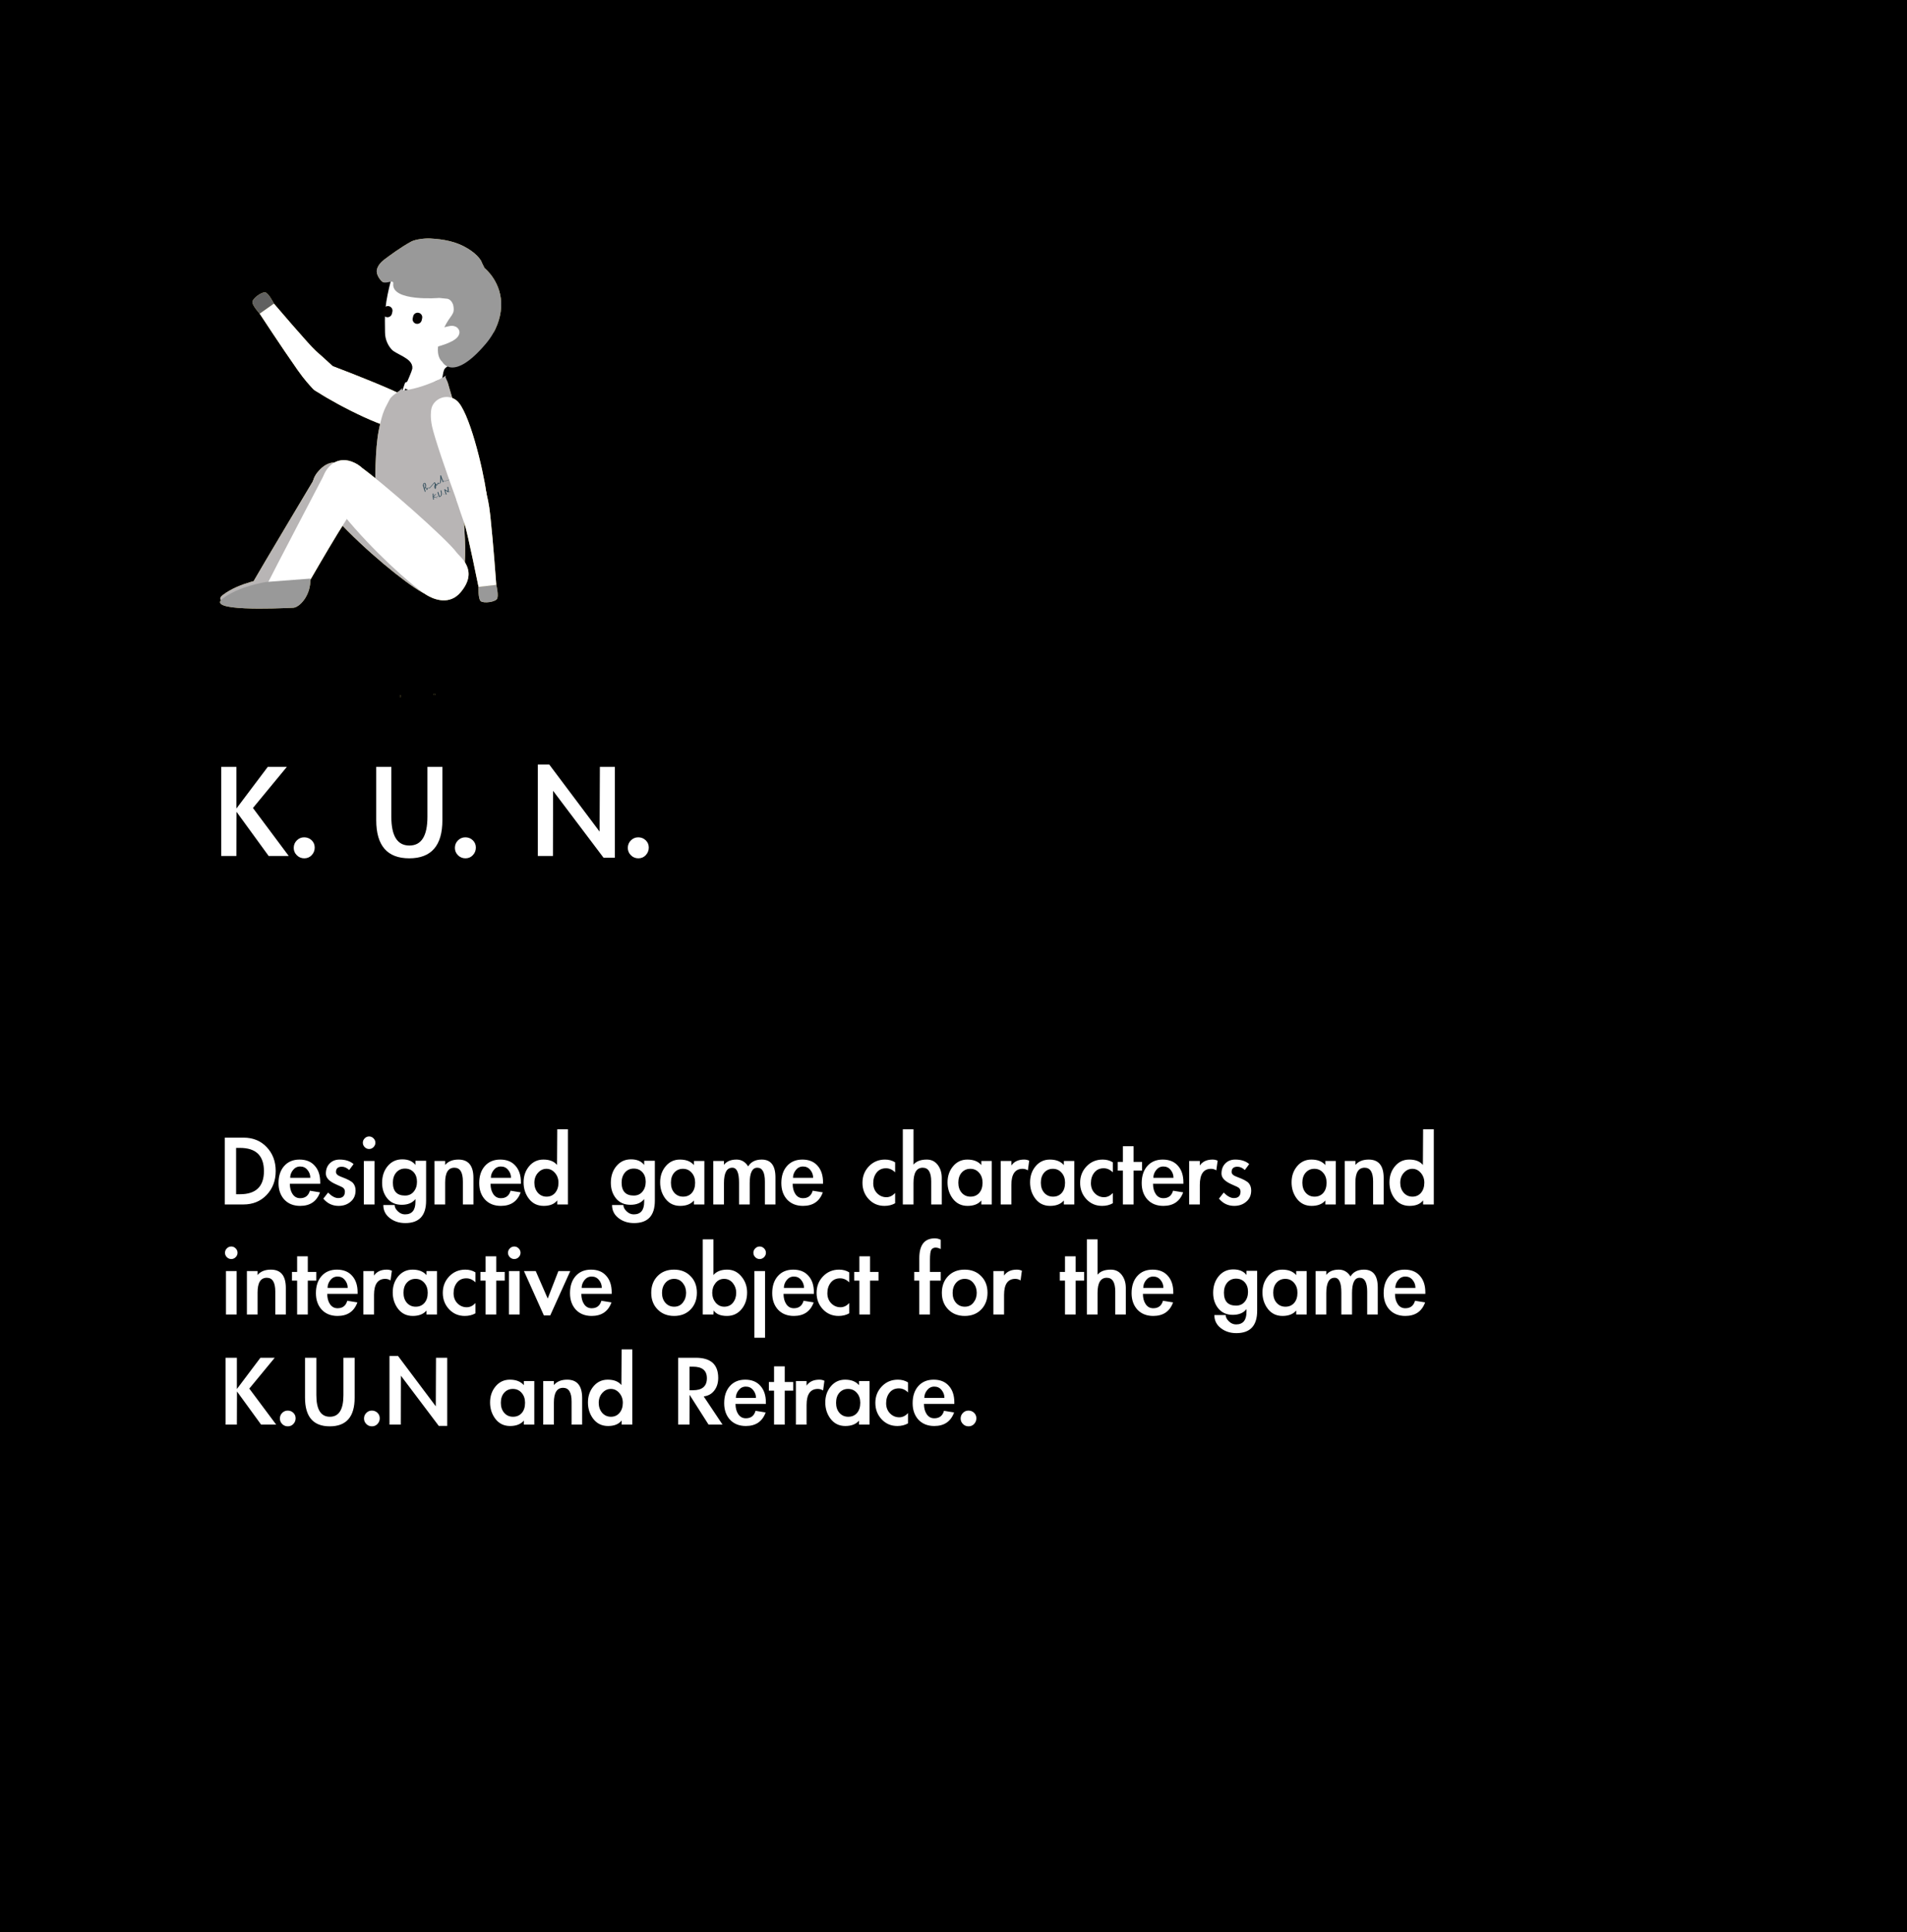 <svg width="312" height="316" viewBox="0 0 312 316" fill="none" xmlns="http://www.w3.org/2000/svg">
<rect x="0" y="0" width="312" height="316" fill="#333333" stroke="none"/>
<rect width="312" height="316" transform="matrix(1 0 0 -1 0 316)" fill="black"/>
<path d="M43.808 125.432H46.928L41.384 132.152L47.24 140H43.952L38.696 132.776L38.672 140H36.2V125.432H38.672V132.248L43.808 125.432ZM51.489 138.632C51.489 139.112 51.321 139.528 50.985 139.88C50.665 140.216 50.265 140.384 49.785 140.384C49.305 140.384 48.897 140.216 48.561 139.88C48.225 139.544 48.057 139.144 48.057 138.68C48.057 138.2 48.225 137.792 48.561 137.456C48.897 137.12 49.297 136.952 49.761 136.952C50.241 136.952 50.649 137.112 50.985 137.432C51.321 137.752 51.489 138.152 51.489 138.632ZM61.554 125.432H64.026V133.592C64.026 136.728 65.01 138.296 66.978 138.296C68.946 138.296 69.93 136.728 69.93 133.592V125.432H72.378V134.144C72.378 138.304 70.57 140.384 66.954 140.384C63.354 140.384 61.554 138.304 61.554 134.144V125.432ZM77.856 138.632C77.856 139.112 77.688 139.528 77.352 139.88C77.032 140.216 76.632 140.384 76.152 140.384C75.672 140.384 75.264 140.216 74.928 139.88C74.592 139.544 74.424 139.144 74.424 138.68C74.424 138.2 74.592 137.792 74.928 137.456C75.264 137.12 75.664 136.952 76.128 136.952C76.608 136.952 77.016 137.112 77.352 137.432C77.688 137.752 77.856 138.152 77.856 138.632ZM87.993 125.048H89.865L98.097 136.016L98.145 125.432H100.593V140.288H98.745L90.489 129.344L90.465 140H87.993V125.048ZM106.145 138.632C106.145 139.112 105.977 139.528 105.641 139.88C105.321 140.216 104.921 140.384 104.441 140.384C103.961 140.384 103.553 140.216 103.217 139.88C102.881 139.544 102.713 139.144 102.713 138.68C102.713 138.2 102.881 137.792 103.217 137.456C103.553 137.12 103.953 136.952 104.417 136.952C104.897 136.952 105.305 137.112 105.641 137.432C105.977 137.752 106.145 138.152 106.145 138.632Z" fill="white"/>
<g clip-path="url(#clip0)">
<path d="M64.105 43.53C64.105 43.53 62.841 47.526 62.573 50.341C62.42 51.947 62.484 52.91 62.492 54.377C62.498 55.691 63.068 56.839 63.774 57.565C64.567 58.381 67.123 59.035 66.965 60.225C66.934 60.461 66.228 62.081 66.228 62.081C66.228 62.081 65.684 63.824 65.682 63.824C65.68 63.824 68.004 65.097 69.77 64.62C71.164 64.241 70.584 62.88 71.96 62.665C73.081 62.49 72.818 61.423 73.124 60.674C73.182 60.534 73.645 60.078 74.925 59.941C75.092 59.923 75.493 59.717 75.63 59.585C77.385 57.892 79.897 56.087 80.049 55.553C81.288 51.209 77.642 45.492 77.642 45.492C77.642 45.492 69.499 39.211 64.105 43.53Z" fill="#D3C06E"/>
<path d="M71.868 48.73C71.868 48.73 63.974 49.399 64.338 46.356C64.423 45.651 63.117 46.54 62.546 46.073C62.004 45.628 61.493 44.722 61.668 44.071C61.844 43.419 62.313 42.875 62.866 42.458C63.678 41.842 65.614 40.411 67.256 39.523C67.968 39.138 69.534 38.962 70.361 39.007C72.58 39.125 74.624 39.491 76.511 40.639C77.251 41.09 77.956 41.622 78.466 42.305C78.975 42.988 78.466 42.305 79.275 43.842C79.275 43.842 82.261 46.181 81.981 50.344C81.873 51.972 81.249 54.137 79.494 56.215C74.072 62.632 72.357 59.176 72.357 59.176C72.357 59.176 70.593 57.977 72.59 53.74C73.723 51.335 74.501 51.575 74.146 49.888C74.133 49.829 73.906 49.062 73.252 48.874" fill="#D3C06E"/>
<path d="M67.598 51.73L67.524 52.058C67.433 52.462 67.688 52.863 68.094 52.953C68.499 53.044 68.902 52.79 68.993 52.386L69.067 52.057C69.158 51.653 68.903 51.253 68.497 51.162C68.091 51.072 67.689 51.326 67.598 51.73Z" fill="#D3C06E"/>
<path d="M62.731 50.645L62.657 50.973C62.566 51.377 62.822 51.778 63.227 51.868C63.633 51.959 64.035 51.705 64.126 51.301L64.2 50.972C64.291 50.568 64.036 50.168 63.63 50.077C63.225 49.987 62.822 50.241 62.731 50.645Z" fill="#D3C06E"/>
<path d="M72.346 53.627C72.346 53.627 72.939 53.45 73.143 53.419C73.389 53.382 73.552 53.3 73.944 53.288C74.16 53.282 74.572 53.402 74.74 53.536C75.065 53.796 75.44 54.34 74.91 55.063C74.114 56.148 71.132 56.801 71.132 56.801L72.346 53.627Z" fill="#D3C06E"/>
<path d="M57.17 76.407C59.557 78.004 58.542 80.792 57.708 81.743C54.423 85.492 49.058 94.041 46.545 97.739C45.461 99.335 43.256 99.044 42.483 98.507C41.722 97.978 40.806 96.371 41.602 94.866C42.081 93.96 52.054 77.265 52.054 77.265C52.744 76.093 54.664 74.731 57.17 76.407Z" fill="#D3C06E"/>
<path d="M73.59 89.747C74.127 90.412 77.446 92.415 74.573 96.191C73.003 98.255 70.575 97.734 68.96 96.825C66.344 95.351 59.779 90.079 55.03 84.911C54.197 84.005 52.685 82.71 52.049 81.858C49.955 79.057 51.902 76.942 53.142 76.21C53.755 75.849 55.542 75.744 56.816 76.531C60.817 78.999 71.941 87.705 73.59 89.747Z" fill="#D3C06E"/>
<path d="M48.876 94.01L43.578 94.601C43.578 94.601 39.179 95.234 36.461 97.313C33.742 99.392 45.003 98.929 47.943 98.793C48.952 98.747 49.016 96.733 48.876 94.01Z" fill="#D3C06E"/>
<path d="M58.418 75.923C60.906 77.394 60.045 80.253 59.261 81.256C56.172 85.207 51.262 94.098 48.946 97.956C47.947 99.62 45.714 99.452 44.907 98.955C44.113 98.466 43.102 96.903 43.816 95.346C44.246 94.408 53.325 77.072 53.325 77.072C53.953 75.855 55.805 74.379 58.418 75.923Z" fill="#D3C06E"/>
<path d="M50.768 94.636L43.586 95.183C43.586 95.183 39.158 95.821 36.422 97.913C33.687 100.005 45.02 99.54 47.978 99.403C48.992 99.357 50.909 97.376 50.768 94.636Z" fill="#D3C06E"/>
<path d="M41.298 49.369C41.366 48.773 42.777 47.751 43.377 47.82C43.935 47.884 44.819 49.662 44.819 49.662L42.487 51.307C42.487 51.307 41.233 49.933 41.298 49.369Z" fill="#D3C06E"/>
<path d="M54.547 63.655C53.544 64.67 51.885 64.378 51.127 63.524C50.568 62.894 49.889 62.216 48.657 60.467C46.139 56.89 42.486 51.308 42.486 51.308L44.819 49.662C44.819 49.662 50.628 56.474 51.65 57.373C52.449 58.077 53.585 59.091 54.552 59.998C55.122 60.532 56.096 62.087 54.547 63.655Z" fill="#D3C06E"/>
<path d="M67.924 66.265C67.693 65.995 67.08 65.314 65.821 64.614C64.313 63.776 58.708 61.495 54.039 59.733C53.69 59.601 51.915 59.204 51.034 60.996C50.654 61.77 50.468 63.161 51.994 64.15C55.42 66.376 63.882 70.706 66.361 70.26C66.783 70.188 67.18 70.01 67.513 69.742C67.847 69.474 68.106 69.126 68.266 68.73C68.64 67.795 68.441 66.866 67.924 66.265Z" fill="#D3C06E"/>
<path d="M65.808 63.432C65.808 63.432 65.59 63.781 65.954 63.834C66.319 63.888 67.082 63.697 67.618 63.576C69.514 63.147 72.183 62.022 72.945 61.431C73.112 61.303 72.779 61.518 72.945 61.837C73.477 62.857 73.594 64.284 74.42 66.182C75.612 68.915 75.327 70.652 75.483 72.13C75.84 75.524 76.154 80.35 76.021 82.38C75.712 87.1 76.31 87.112 76.021 92.749C76.021 92.749 68.969 88.752 63.335 89.328C63.335 89.328 61.39 84.762 61.39 81.838C61.39 78.413 61.352 73.47 61.978 70.34C62.627 67.093 63.042 66.77 63.696 65.428C64.122 64.552 65.196 64.241 65.808 63.432Z" fill="#D3C06E"/>
<path d="M69.239 79.334L69.571 80.409C69.463 80.109 69.376 79.803 69.311 79.491C69.278 79.334 69.259 79.148 69.37 79.033C69.38 79.02 69.393 79.009 69.409 79.003C69.424 78.996 69.44 78.994 69.457 78.996C69.481 79.004 69.501 79.02 69.515 79.041C69.613 79.187 69.655 79.363 69.633 79.537C69.611 79.711 69.526 79.871 69.394 79.987C69.413 79.922 69.456 79.868 69.514 79.835C69.573 79.802 69.642 79.792 69.707 79.808C69.738 79.819 69.766 79.837 69.79 79.859C69.814 79.882 69.832 79.909 69.845 79.939C69.858 79.97 69.863 80.002 69.862 80.035C69.861 80.068 69.853 80.1 69.839 80.129C69.869 80.02 69.902 79.904 69.986 79.826C70.07 79.749 70.221 79.734 70.289 79.823C70.556 79.515 70.824 79.208 71.094 78.903C71.267 79.216 71.313 79.584 71.223 79.93C71.154 79.806 71.121 79.666 71.129 79.525C71.138 79.384 71.186 79.248 71.269 79.133L71.412 79.394C71.486 79.347 71.548 79.283 71.594 79.208C71.639 79.133 71.667 79.049 71.675 78.962C71.649 79.075 71.818 79.151 71.918 79.091C72.018 79.031 72.053 78.905 72.072 78.79C72.126 78.452 72.115 78.107 72.095 77.766C72.202 78.132 72.346 78.487 72.525 78.825C72.506 78.82 72.49 78.811 72.477 78.797C72.464 78.784 72.454 78.767 72.45 78.749C73.005 78.663 73.543 78.49 74.043 78.235C73.93 78.257 73.822 78.296 73.721 78.351" fill="#D3C06E"/>
<path d="M69.171 79.352L69.502 80.427L69.636 80.391C69.568 80.204 69.509 80.015 69.458 79.823C69.412 79.649 69.355 79.463 69.35 79.281C69.345 79.204 69.364 79.127 69.403 79.06C69.411 79.049 69.421 79.039 69.428 79.028C69.436 79.017 69.457 79.011 69.423 79.02C69.389 79.03 69.414 79.02 69.419 79.033C69.427 79.043 69.436 79.053 69.446 79.062C69.468 79.091 69.486 79.122 69.502 79.154C69.563 79.283 69.584 79.426 69.563 79.567C69.542 79.734 69.46 79.887 69.333 79.998L69.459 79.98C69.474 79.923 69.51 79.874 69.559 79.842C69.583 79.831 69.61 79.827 69.636 79.832C69.662 79.836 69.686 79.848 69.706 79.866C69.748 79.898 69.778 79.943 69.79 79.994C69.802 80.045 69.796 80.099 69.772 80.146L69.904 80.122C69.923 80.028 69.96 79.938 70.014 79.858C70.024 79.839 70.038 79.823 70.055 79.811C70.073 79.8 70.093 79.793 70.114 79.792C70.135 79.79 70.156 79.795 70.175 79.804C70.194 79.814 70.21 79.828 70.222 79.845C70.246 79.875 70.335 79.838 70.354 79.816C70.619 79.51 70.885 79.205 71.154 78.902L71.026 78.925C71.198 79.237 71.244 79.602 71.157 79.946L71.289 79.916C71.221 79.794 71.189 79.654 71.197 79.514C71.205 79.374 71.253 79.24 71.335 79.126L71.203 79.156L71.346 79.417C71.362 79.444 71.445 79.412 71.464 79.4C71.541 79.35 71.606 79.284 71.653 79.206C71.701 79.127 71.731 79.04 71.74 78.949C71.74 78.933 71.613 78.949 71.607 78.984C71.585 79.112 71.745 79.154 71.843 79.139C71.909 79.129 71.97 79.1 72.018 79.054C72.067 79.009 72.1 78.95 72.114 78.885C72.156 78.712 72.176 78.534 72.175 78.355C72.181 78.154 72.172 77.953 72.16 77.753L72.027 77.788C72.135 78.155 72.278 78.51 72.456 78.848L72.578 78.805C72.562 78.799 72.549 78.79 72.538 78.778C72.527 78.766 72.519 78.752 72.515 78.736L72.435 78.777C73.008 78.687 73.563 78.508 74.08 78.247C74.129 78.222 74.093 78.209 74.054 78.217C73.92 78.244 73.79 78.29 73.668 78.354C73.644 78.368 73.654 78.378 73.676 78.382C73.709 78.382 73.742 78.373 73.77 78.356C73.851 78.313 73.938 78.282 74.028 78.264L74.003 78.234C73.519 78.48 72.998 78.648 72.461 78.732C72.452 78.732 72.375 78.752 72.382 78.773C72.388 78.793 72.399 78.811 72.414 78.826C72.429 78.84 72.447 78.851 72.468 78.856C72.484 78.862 72.602 78.838 72.59 78.814C72.412 78.475 72.268 78.12 72.16 77.754C72.152 77.727 72.025 77.76 72.027 77.79C72.052 78.097 72.049 78.407 72.017 78.714C72.003 78.831 71.989 78.974 71.905 79.064C71.896 79.075 71.886 79.084 71.874 79.091C71.864 79.098 71.863 79.098 71.874 79.091H71.859C71.837 79.085 71.816 79.077 71.795 79.066C71.775 79.055 71.758 79.037 71.749 79.016C71.739 78.994 71.737 78.97 71.742 78.947L71.608 78.983C71.6 79.065 71.574 79.145 71.531 79.217C71.488 79.288 71.43 79.349 71.361 79.395L71.479 79.379L71.336 79.121C71.319 79.09 71.218 79.13 71.203 79.151C71.121 79.266 71.072 79.403 71.064 79.545C71.056 79.687 71.088 79.828 71.157 79.953C71.172 79.978 71.283 79.949 71.29 79.922C71.38 79.575 71.334 79.206 71.162 78.891C71.146 78.862 71.05 78.897 71.035 78.914C70.763 79.221 70.493 79.53 70.224 79.84L70.357 79.81C70.272 79.708 70.116 79.734 70.008 79.784C69.863 79.851 69.813 80.003 69.774 80.147C69.767 80.174 69.892 80.147 69.906 80.123C69.922 80.089 69.931 80.052 69.931 80.015C69.93 79.978 69.922 79.942 69.905 79.909C69.888 79.875 69.864 79.846 69.834 79.824C69.805 79.802 69.77 79.787 69.733 79.78C69.576 79.754 69.378 79.845 69.329 80.002C69.319 80.035 69.443 79.995 69.455 79.984C69.579 79.875 69.663 79.728 69.694 79.567C69.724 79.405 69.7 79.238 69.624 79.092C69.585 79.021 69.543 78.96 69.455 78.973C69.413 78.978 69.374 78.993 69.339 79.017C69.305 79.041 69.278 79.073 69.259 79.11C69.173 79.279 69.24 79.496 69.281 79.668C69.341 79.924 69.416 80.177 69.505 80.425C69.515 80.453 69.647 80.415 69.639 80.389L69.306 79.314C69.297 79.286 69.165 79.324 69.173 79.35L69.171 79.352Z" fill="#D3C06E"/>
<path d="M70.854 80.747C70.861 81.062 70.887 81.377 70.931 81.689L70.854 80.747Z" fill="#D3C06E"/>
<path d="M70.787 80.764C70.794 81.08 70.82 81.394 70.865 81.707C70.871 81.749 71.004 81.719 70.998 81.671C70.954 81.359 70.928 81.044 70.921 80.729C70.921 80.69 70.787 80.715 70.788 80.764H70.787Z" fill="#D3C06E"/>
<path d="M71.295 80.828L70.875 81.241C71.081 81.32 71.297 81.369 71.517 81.385" fill="#D3C06E"/>
<path d="M71.234 80.828L70.812 81.245C70.802 81.255 70.807 81.266 70.819 81.271C71.029 81.351 71.25 81.4 71.474 81.417C71.506 81.42 71.539 81.411 71.566 81.392C71.585 81.377 71.584 81.358 71.556 81.355C71.34 81.339 71.127 81.292 70.925 81.214L70.933 81.24L71.354 80.823C71.376 80.801 71.335 80.793 71.32 80.794C71.287 80.794 71.256 80.806 71.231 80.828H71.234Z" fill="#D3C06E"/>
<path d="M71.542 81.221C71.62 81.221 71.643 81.12 71.553 81.12C71.475 81.12 71.452 81.221 71.542 81.221Z" fill="#D3C06E"/>
<path d="M71.647 80.495C71.701 80.748 71.782 80.995 71.889 81.231C71.893 81.244 71.902 81.255 71.913 81.262C71.921 81.264 71.928 81.265 71.936 81.264C71.943 81.263 71.95 81.26 71.957 81.256C72.129 81.175 72.224 80.978 72.236 80.788C72.248 80.599 72.19 80.411 72.136 80.229" fill="#D3C06E"/>
<path d="M71.581 80.512C71.623 80.709 71.68 80.901 71.754 81.088C71.773 81.137 71.793 81.184 71.814 81.231C71.83 81.267 71.844 81.294 71.886 81.3C71.964 81.31 72.047 81.254 72.103 81.205C72.399 80.95 72.3 80.534 72.203 80.212C72.189 80.166 72.056 80.204 72.069 80.247C72.155 80.531 72.254 80.88 72.044 81.137C72.025 81.16 72.003 81.181 71.979 81.2C71.963 81.208 71.948 81.218 71.933 81.228C71.916 81.236 71.925 81.236 71.962 81.228C71.955 81.218 71.95 81.206 71.945 81.195C71.909 81.119 71.879 81.039 71.853 80.96C71.796 80.802 71.75 80.64 71.715 80.476C71.706 80.43 71.572 80.465 71.581 80.511L71.581 80.512Z" fill="#D3C06E"/>
<path d="M72.611 80.823C72.641 80.823 72.684 80.815 72.698 80.784C72.713 80.753 72.687 80.734 72.659 80.734C72.631 80.734 72.586 80.742 72.572 80.773C72.557 80.804 72.583 80.823 72.611 80.823Z" fill="#D3C06E"/>
<path d="M72.757 80.057C72.825 80.334 72.91 80.607 73.011 80.874L72.757 80.057Z" fill="#D3C06E"/>
<path d="M72.69 80.075C72.758 80.352 72.843 80.625 72.944 80.891C72.958 80.929 73.09 80.891 73.077 80.856C72.976 80.589 72.892 80.317 72.823 80.04C72.815 80.003 72.681 80.037 72.69 80.075Z" fill="#D3C06E"/>
<path d="M72.794 80.117C72.997 80.206 73.183 80.329 73.347 80.479C73.357 80.205 73.326 79.932 73.254 79.667" fill="#D3C06E"/>
<path d="M72.742 80.153C72.94 80.241 73.123 80.36 73.282 80.507C73.312 80.535 73.409 80.525 73.412 80.472C73.422 80.194 73.391 79.916 73.319 79.647C73.305 79.591 73.171 79.627 73.186 79.683C73.256 79.944 73.287 80.213 73.278 80.483L73.406 80.449C73.241 80.296 73.052 80.171 72.847 80.078C72.831 80.072 72.815 80.069 72.798 80.071C72.781 80.072 72.765 80.078 72.752 80.088C72.734 80.101 72.712 80.136 72.743 80.15L72.742 80.153Z" fill="#D3C06E"/>
<path d="M73.59 80.48C73.665 80.48 73.694 80.388 73.603 80.388C73.528 80.388 73.499 80.48 73.59 80.48Z" fill="#D3C06E"/>
<path d="M74.72 90.384C75.219 91.084 78.435 93.293 75.319 96.916C73.618 98.895 71.21 98.229 69.642 97.22C67.101 95.584 60.821 89.896 56.359 84.424C55.576 83.463 54.134 82.069 53.549 81.179C51.614 78.24 53.695 76.231 54.985 75.569C55.622 75.242 57.424 75.243 58.657 76.109C62.531 78.825 73.186 88.233 74.72 90.384Z" fill="#D3C06E"/>
<path d="M81.299 97.981C80.941 98.482 79.171 98.7 78.668 98.343C78.2 98.011 78.292 95.984 78.292 95.984L81.198 95.66C81.198 95.66 81.638 97.507 81.299 97.981Z" fill="#D3C06E"/>
<path d="M76.539 78.664C77.942 78.249 79.281 79.327 79.533 80.466C79.721 81.306 79.994 82.246 80.225 84.419C80.701 88.863 81.195 95.66 81.195 95.66L78.293 95.984C78.293 95.984 76.477 87.025 76.01 85.715C75.645 84.691 75.132 83.224 74.716 81.935C74.469 81.176 74.372 79.304 76.539 78.664Z" fill="#D3C06E"/>
<path d="M70.555 66.984C70.501 67.343 70.382 68.268 70.681 69.707C71.041 71.429 73.019 77.275 74.777 82.044C74.909 82.402 75.791 84.034 77.772 83.512C78.627 83.287 79.832 82.499 79.579 80.661C79.014 76.534 76.713 67.12 74.707 65.509C74.368 65.232 73.964 65.046 73.532 64.968C73.101 64.891 72.657 64.925 72.242 65.066C71.265 65.408 70.676 66.183 70.555 66.984Z" fill="#D3C06E"/>
<path d="M65.501 114C65.569 114 65.625 113.943 65.625 113.873C65.625 113.802 65.569 113.745 65.501 113.745C65.432 113.745 65.377 113.802 65.377 113.873C65.377 113.943 65.432 114 65.501 114Z" fill="#D3C06E"/>
<path d="M71.073 113.703C71.141 113.703 71.195 113.647 71.195 113.578C71.195 113.508 71.141 113.452 71.073 113.452C71.006 113.452 70.952 113.508 70.952 113.578C70.952 113.647 71.006 113.703 71.073 113.703Z" fill="#D3C06E"/>
<path d="M64.105 43.53C64.105 43.53 62.841 47.526 62.573 50.341C62.42 51.947 62.484 52.91 62.492 54.377C62.498 55.691 63.068 56.839 63.774 57.565C64.567 58.381 67.123 59.035 66.965 60.225C66.934 60.461 66.228 62.081 66.228 62.081C66.228 62.081 65.684 63.824 65.682 63.824C65.68 63.824 68.004 65.097 69.77 64.62C71.164 64.241 70.584 62.88 71.96 62.665C73.081 62.49 72.818 61.423 73.124 60.674C73.182 60.534 73.645 60.078 74.925 59.941C75.092 59.923 75.493 59.717 75.63 59.585C77.385 57.892 79.897 56.087 80.049 55.553C81.288 51.209 77.642 45.492 77.642 45.492C77.642 45.492 69.499 39.211 64.105 43.53Z" fill="white" stroke="black" stroke-miterlimit="10"/>
<path d="M71.868 48.73C71.868 48.73 63.974 49.399 64.338 46.356C64.423 45.651 63.117 46.54 62.546 46.073C62.004 45.628 61.493 44.722 61.668 44.071C61.844 43.419 62.313 42.875 62.866 42.458C63.678 41.842 65.614 40.411 67.256 39.523C67.968 39.138 69.534 38.962 70.361 39.007C72.58 39.125 74.624 39.491 76.511 40.639C77.251 41.09 77.956 41.622 78.466 42.305C78.975 42.988 78.466 42.305 79.275 43.842C79.275 43.842 82.261 46.181 81.981 50.344C81.873 51.972 81.249 54.137 79.494 56.215C74.072 62.632 72.357 59.176 72.357 59.176C72.357 59.176 70.593 57.977 72.59 53.74C73.723 51.335 74.501 51.575 74.146 49.888C74.133 49.829 73.906 49.062 73.252 48.874" fill="#999999"/>
<path d="M67.598 51.73L67.524 52.058C67.433 52.462 67.688 52.863 68.094 52.953C68.499 53.044 68.902 52.79 68.993 52.386L69.067 52.057C69.158 51.653 68.903 51.253 68.497 51.162C68.091 51.072 67.689 51.326 67.598 51.73Z" fill="#050100"/>
<path d="M62.731 50.645L62.657 50.973C62.566 51.377 62.822 51.778 63.227 51.868C63.633 51.959 64.035 51.705 64.126 51.301L64.2 50.972C64.291 50.568 64.036 50.168 63.63 50.077C63.225 49.987 62.822 50.241 62.731 50.645Z" fill="#050100"/>
<path d="M72.346 53.627C72.346 53.627 72.939 53.45 73.143 53.419C73.389 53.382 73.552 53.3 73.944 53.288C74.16 53.282 74.572 53.402 74.74 53.536C75.065 53.796 75.44 54.34 74.91 55.063C74.114 56.148 71.132 56.801 71.132 56.801L72.346 53.627Z" fill="white"/>
<path d="M57.17 76.407C59.557 78.004 58.542 80.792 57.708 81.743C54.423 85.492 49.058 94.041 46.545 97.739C45.461 99.335 43.256 99.044 42.483 98.507C41.722 97.978 40.806 96.371 41.602 94.866C42.081 93.96 52.054 77.265 52.054 77.265C52.744 76.093 54.664 74.731 57.17 76.407Z" fill="#B8B5B5"/>
<path d="M73.59 89.747C74.127 90.412 77.446 92.415 74.573 96.191C73.003 98.255 70.575 97.734 68.96 96.825C66.344 95.351 59.779 90.079 55.03 84.911C54.197 84.005 52.685 82.71 52.049 81.858C49.955 79.057 51.902 76.942 53.142 76.21C53.755 75.849 55.542 75.744 56.816 76.531C60.817 78.999 71.941 87.705 73.59 89.747Z" fill="#B8B5B5"/>
<path d="M48.876 94.01L43.578 94.601C43.578 94.601 39.179 95.234 36.461 97.313C33.742 99.392 45.003 98.929 47.943 98.793C48.952 98.747 49.016 96.733 48.876 94.01Z" fill="#B8B5B5"/>
<path d="M58.418 75.923C60.906 77.394 60.045 80.253 59.261 81.256C56.172 85.207 51.262 94.098 48.946 97.956C47.947 99.62 45.714 99.452 44.907 98.955C44.113 98.466 43.102 96.903 43.816 95.346C44.246 94.408 53.325 77.072 53.325 77.072C53.953 75.855 55.805 74.379 58.418 75.923Z" fill="white"/>
<path d="M50.768 94.636L43.586 95.183C43.586 95.183 39.158 95.821 36.422 97.913C33.687 100.005 45.02 99.54 47.978 99.403C48.992 99.357 50.909 97.376 50.768 94.636Z" fill="#999999"/>
<path d="M41.298 49.369C41.366 48.773 42.777 47.751 43.377 47.82C43.935 47.884 44.819 49.662 44.819 49.662L42.487 51.307C42.487 51.307 41.233 49.933 41.298 49.369Z" fill="#606060"/>
<path d="M54.547 63.655C53.544 64.67 51.885 64.378 51.127 63.524C50.568 62.894 49.889 62.216 48.657 60.467C46.139 56.89 42.486 51.308 42.486 51.308L44.819 49.662C44.819 49.662 50.628 56.474 51.65 57.373C52.449 58.077 53.585 59.091 54.552 59.998C55.122 60.532 56.096 62.087 54.547 63.655Z" fill="white"/>
<path d="M67.924 66.265C67.693 65.995 67.08 65.314 65.821 64.614C64.313 63.776 58.708 61.495 54.039 59.733C53.69 59.601 51.915 59.204 51.034 60.996C50.654 61.77 50.468 63.161 51.994 64.15C55.42 66.376 63.882 70.706 66.361 70.26C66.783 70.188 67.18 70.01 67.513 69.742C67.847 69.474 68.106 69.126 68.266 68.73C68.64 67.795 68.441 66.866 67.924 66.265Z" fill="white"/>
<path d="M65.808 63.432C65.808 63.432 65.59 63.781 65.954 63.834C66.319 63.888 67.082 63.697 67.618 63.576C69.514 63.147 72.183 62.022 72.945 61.431C73.112 61.303 72.779 61.518 72.945 61.837C73.477 62.857 73.594 64.284 74.42 66.182C75.612 68.915 75.327 70.652 75.483 72.13C75.84 75.524 76.154 80.35 76.021 82.38C75.712 87.1 76.31 87.112 76.021 92.749C76.021 92.749 68.969 88.752 63.335 89.328C63.335 89.328 61.39 84.762 61.39 81.838C61.39 78.413 61.352 73.47 61.978 70.34C62.627 67.093 63.042 66.77 63.696 65.428C64.122 64.552 65.196 64.241 65.808 63.432Z" fill="#B8B5B5"/>
<path d="M69.171 79.352L69.502 80.427L69.636 80.391C69.568 80.204 69.509 80.015 69.458 79.823C69.412 79.649 69.355 79.463 69.35 79.281C69.345 79.204 69.364 79.127 69.403 79.06C69.411 79.049 69.421 79.039 69.428 79.028C69.436 79.017 69.457 79.011 69.423 79.02C69.389 79.03 69.414 79.02 69.419 79.033C69.427 79.043 69.436 79.053 69.446 79.062C69.468 79.091 69.486 79.122 69.502 79.154C69.563 79.283 69.584 79.426 69.563 79.567C69.542 79.734 69.46 79.887 69.333 79.998L69.459 79.98C69.474 79.923 69.51 79.874 69.559 79.842C69.583 79.831 69.61 79.827 69.636 79.832C69.662 79.836 69.686 79.848 69.706 79.866C69.748 79.898 69.778 79.943 69.79 79.994C69.802 80.045 69.796 80.099 69.772 80.146L69.904 80.122C69.923 80.028 69.96 79.938 70.014 79.858C70.024 79.839 70.038 79.823 70.055 79.811C70.073 79.8 70.093 79.793 70.114 79.792C70.135 79.79 70.156 79.795 70.175 79.804C70.194 79.814 70.21 79.828 70.222 79.845C70.246 79.875 70.335 79.838 70.354 79.816C70.619 79.51 70.885 79.205 71.154 78.902L71.026 78.925C71.198 79.237 71.244 79.602 71.157 79.946L71.289 79.916C71.221 79.794 71.189 79.654 71.197 79.514C71.205 79.374 71.253 79.24 71.335 79.126L71.203 79.156L71.346 79.417C71.362 79.444 71.445 79.412 71.464 79.4C71.541 79.35 71.606 79.284 71.653 79.206C71.701 79.127 71.731 79.04 71.74 78.949C71.74 78.933 71.613 78.949 71.607 78.984C71.585 79.112 71.745 79.154 71.843 79.139C71.909 79.129 71.97 79.1 72.018 79.054C72.067 79.009 72.1 78.95 72.114 78.885C72.156 78.712 72.176 78.534 72.175 78.355C72.181 78.154 72.172 77.953 72.16 77.753L72.027 77.788C72.135 78.155 72.278 78.51 72.456 78.848L72.578 78.805C72.562 78.799 72.549 78.79 72.538 78.778C72.527 78.766 72.519 78.752 72.515 78.736L72.435 78.777C73.008 78.687 73.563 78.508 74.08 78.247C74.129 78.222 74.093 78.209 74.054 78.217C73.92 78.244 73.79 78.29 73.668 78.354C73.644 78.368 73.654 78.378 73.676 78.382C73.709 78.382 73.742 78.373 73.77 78.356C73.851 78.313 73.938 78.282 74.028 78.264L74.003 78.234C73.519 78.48 72.998 78.648 72.461 78.732C72.452 78.732 72.375 78.752 72.382 78.773C72.388 78.793 72.399 78.811 72.414 78.826C72.429 78.84 72.447 78.851 72.468 78.856C72.484 78.862 72.602 78.838 72.59 78.814C72.412 78.475 72.268 78.12 72.16 77.754C72.152 77.727 72.025 77.76 72.027 77.79C72.052 78.097 72.049 78.407 72.017 78.714C72.003 78.831 71.989 78.974 71.905 79.064C71.896 79.075 71.886 79.084 71.874 79.091C71.864 79.098 71.863 79.098 71.874 79.091H71.859C71.837 79.085 71.816 79.077 71.795 79.066C71.775 79.055 71.758 79.037 71.749 79.016C71.739 78.994 71.737 78.97 71.742 78.947L71.608 78.983C71.6 79.065 71.574 79.145 71.531 79.217C71.488 79.288 71.43 79.349 71.361 79.395L71.479 79.379L71.336 79.121C71.319 79.09 71.218 79.13 71.203 79.151C71.121 79.266 71.072 79.403 71.064 79.545C71.056 79.687 71.088 79.828 71.157 79.953C71.172 79.978 71.283 79.949 71.29 79.922C71.38 79.575 71.334 79.206 71.162 78.891C71.146 78.862 71.05 78.897 71.035 78.914C70.763 79.221 70.493 79.53 70.224 79.84L70.357 79.81C70.272 79.708 70.116 79.734 70.008 79.784C69.863 79.851 69.813 80.003 69.774 80.147C69.767 80.174 69.892 80.147 69.906 80.123C69.922 80.089 69.931 80.052 69.931 80.015C69.93 79.978 69.922 79.942 69.905 79.909C69.888 79.875 69.864 79.846 69.834 79.824C69.805 79.802 69.77 79.787 69.733 79.78C69.576 79.754 69.378 79.845 69.329 80.002C69.319 80.035 69.443 79.995 69.455 79.984C69.579 79.875 69.663 79.728 69.694 79.567C69.724 79.405 69.7 79.238 69.624 79.092C69.585 79.021 69.543 78.96 69.455 78.973C69.413 78.978 69.374 78.993 69.339 79.017C69.305 79.041 69.278 79.073 69.259 79.11C69.173 79.279 69.24 79.496 69.281 79.668C69.341 79.924 69.416 80.177 69.505 80.425C69.515 80.453 69.647 80.415 69.639 80.389L69.306 79.314C69.297 79.286 69.165 79.324 69.173 79.35L69.171 79.352Z" fill="#35505E"/>
<path d="M70.787 80.764C70.794 81.08 70.82 81.394 70.865 81.707C70.871 81.749 71.004 81.719 70.998 81.671C70.954 81.359 70.928 81.044 70.921 80.729C70.921 80.69 70.787 80.715 70.788 80.764H70.787Z" fill="#35505E"/>
<path d="M71.234 80.828L70.812 81.245C70.802 81.255 70.807 81.266 70.819 81.271C71.029 81.351 71.25 81.4 71.474 81.417C71.506 81.42 71.539 81.411 71.566 81.392C71.585 81.377 71.584 81.358 71.556 81.355C71.34 81.339 71.127 81.292 70.925 81.214L70.933 81.24L71.354 80.823C71.376 80.801 71.335 80.793 71.32 80.794C71.287 80.794 71.256 80.806 71.231 80.828H71.234Z" fill="#35505E"/>
<path d="M71.542 81.221C71.62 81.221 71.643 81.12 71.553 81.12C71.475 81.12 71.452 81.221 71.542 81.221Z" fill="#35505E"/>
<path d="M71.581 80.512C71.623 80.709 71.68 80.901 71.754 81.088C71.773 81.137 71.793 81.184 71.814 81.231C71.83 81.267 71.844 81.294 71.886 81.3C71.964 81.31 72.047 81.254 72.103 81.205C72.399 80.95 72.3 80.534 72.203 80.212C72.189 80.166 72.056 80.204 72.069 80.247C72.155 80.531 72.254 80.88 72.044 81.137C72.025 81.16 72.003 81.181 71.979 81.2C71.963 81.208 71.948 81.218 71.933 81.228C71.916 81.236 71.925 81.236 71.962 81.228C71.955 81.218 71.95 81.206 71.945 81.195C71.909 81.119 71.879 81.039 71.853 80.96C71.796 80.802 71.75 80.64 71.715 80.476C71.706 80.43 71.572 80.465 71.581 80.511L71.581 80.512Z" fill="#35505E"/>
<path d="M72.611 80.823C72.641 80.823 72.684 80.815 72.698 80.784C72.713 80.753 72.687 80.734 72.659 80.734C72.631 80.734 72.586 80.742 72.572 80.773C72.557 80.804 72.583 80.823 72.611 80.823Z" fill="#35505E"/>
<path d="M72.69 80.075C72.758 80.352 72.843 80.625 72.944 80.891C72.958 80.929 73.09 80.891 73.077 80.856C72.976 80.589 72.892 80.317 72.823 80.04C72.815 80.003 72.681 80.037 72.69 80.075Z" fill="#35505E"/>
<path d="M72.742 80.153C72.94 80.241 73.123 80.36 73.282 80.507C73.312 80.535 73.409 80.525 73.412 80.472C73.422 80.194 73.391 79.916 73.319 79.647C73.305 79.591 73.171 79.627 73.186 79.683C73.256 79.944 73.287 80.213 73.278 80.483L73.406 80.449C73.241 80.296 73.052 80.171 72.847 80.078C72.831 80.072 72.815 80.069 72.798 80.071C72.781 80.072 72.765 80.078 72.752 80.088C72.734 80.101 72.712 80.136 72.743 80.15L72.742 80.153Z" fill="#35505E"/>
<path d="M73.59 80.48C73.665 80.48 73.694 80.388 73.603 80.388C73.528 80.388 73.499 80.48 73.59 80.48Z" fill="#35505E"/>
<path d="M74.72 90.384C75.219 91.084 78.435 93.293 75.319 96.916C73.618 98.895 71.21 98.229 69.642 97.22C67.101 95.584 60.821 89.896 56.359 84.424C55.576 83.463 54.134 82.069 53.549 81.179C51.614 78.24 53.695 76.231 54.985 75.569C55.622 75.242 57.424 75.243 58.657 76.109C62.531 78.825 73.186 88.233 74.72 90.384Z" fill="white"/>
<path d="M81.299 97.981C80.941 98.482 79.171 98.7 78.668 98.343C78.2 98.011 78.292 95.984 78.292 95.984L81.198 95.66C81.198 95.66 81.638 97.507 81.299 97.981Z" fill="#999999"/>
<path d="M76.539 78.664C77.942 78.249 79.281 79.327 79.533 80.466C79.721 81.306 79.994 82.246 80.225 84.419C80.701 88.863 81.195 95.66 81.195 95.66L78.293 95.984C78.293 95.984 76.477 87.025 76.01 85.715C75.645 84.691 75.132 83.224 74.716 81.935C74.469 81.176 74.372 79.304 76.539 78.664Z" fill="white"/>
<path d="M70.555 66.984C70.501 67.343 70.382 68.268 70.681 69.707C71.041 71.429 73.019 77.275 74.777 82.044C74.909 82.402 75.791 84.034 77.772 83.512C78.627 83.287 79.832 82.499 79.579 80.661C79.014 76.534 76.713 67.12 74.707 65.509C74.368 65.232 73.964 65.046 73.532 64.968C73.101 64.891 72.657 64.925 72.242 65.066C71.265 65.408 70.676 66.183 70.555 66.984Z" fill="white"/>
<path d="M65.501 114C65.569 114 65.625 113.943 65.625 113.873C65.625 113.802 65.569 113.745 65.501 113.745C65.432 113.745 65.377 113.802 65.377 113.873C65.377 113.943 65.432 114 65.501 114Z" fill="black"/>
<path d="M71.073 113.703C71.141 113.703 71.195 113.647 71.195 113.578C71.195 113.508 71.141 113.452 71.073 113.452C71.006 113.452 70.952 113.508 70.952 113.578C70.952 113.647 71.006 113.703 71.073 113.703Z" fill="black"/>
</g>
<path d="M36.774 186.074H39.834C41.394 186.074 42.66 186.59 43.632 187.622C44.616 188.654 45.108 189.956 45.108 191.528C45.108 193.1 44.61 194.408 43.614 195.452C42.63 196.484 41.364 197 39.816 197H36.774V186.074ZM38.628 195.326H39.258C41.874 195.326 43.182 194.066 43.182 191.546C43.182 189.014 41.874 187.748 39.258 187.748H38.628V195.326ZM47.422 193.616C47.422 194.3 47.572 194.864 47.872 195.308C48.172 195.752 48.586 195.974 49.114 195.974C49.942 195.974 50.47 195.566 50.698 194.75L52.354 195.02C51.814 196.496 50.734 197.234 49.114 197.234C48.034 197.234 47.17 196.892 46.522 196.208C45.886 195.512 45.568 194.612 45.568 193.508C45.568 192.344 45.874 191.414 46.486 190.718C47.11 190.01 47.95 189.656 49.006 189.656C50.074 189.656 50.902 189.992 51.49 190.664C52.09 191.324 52.39 192.23 52.39 193.382V193.616H47.422ZM50.77 192.644C50.77 192.152 50.614 191.72 50.302 191.348C50.002 190.976 49.606 190.79 49.114 190.79C48.634 190.79 48.238 190.988 47.926 191.384C47.626 191.768 47.476 192.188 47.476 192.644H50.77ZM57.129 191.366C56.745 191.006 56.343 190.826 55.923 190.826C55.287 190.826 54.969 191.114 54.969 191.69C54.969 192.014 55.257 192.278 55.833 192.482C56.889 192.866 57.543 193.22 57.795 193.544C58.047 193.856 58.173 194.246 58.173 194.714C58.173 195.482 57.903 196.094 57.363 196.55C56.835 197.006 56.181 197.234 55.401 197.234C54.393 197.234 53.559 196.838 52.899 196.046L53.673 195.056C54.273 195.656 54.825 195.956 55.329 195.956C56.061 195.956 56.427 195.602 56.427 194.894C56.427 194.534 56.235 194.27 55.851 194.102C55.467 193.922 55.173 193.79 54.969 193.706C53.865 193.226 53.313 192.644 53.313 191.96C53.313 191.276 53.517 190.724 53.925 190.304C54.345 189.872 54.891 189.656 55.563 189.656C56.523 189.656 57.285 189.902 57.849 190.394L57.129 191.366ZM61.415 186.902C61.415 187.178 61.313 187.418 61.109 187.622C60.905 187.826 60.665 187.928 60.389 187.928C60.113 187.928 59.873 187.826 59.669 187.622C59.465 187.418 59.363 187.178 59.363 186.902C59.363 186.626 59.465 186.386 59.669 186.182C59.873 185.978 60.113 185.876 60.389 185.876C60.665 185.876 60.905 185.978 61.109 186.182C61.313 186.386 61.415 186.626 61.415 186.902ZM61.271 197H59.525V189.89H61.271V197ZM69.715 196.388C69.715 198.824 68.581 200.042 66.313 200.042C65.305 200.042 64.453 199.766 63.757 199.214C63.061 198.674 62.713 197.966 62.713 197.09H64.567C64.567 197.438 64.741 197.78 65.089 198.116C65.437 198.452 65.827 198.62 66.259 198.62C67.399 198.62 67.969 197.936 67.969 196.568V196.118C67.477 196.742 66.727 197.054 65.719 197.054C64.723 197.054 63.937 196.706 63.361 196.01C62.797 195.314 62.515 194.462 62.515 193.454C62.515 192.362 62.821 191.45 63.433 190.718C64.045 189.986 64.837 189.62 65.809 189.62C66.793 189.62 67.513 189.926 67.969 190.538V189.854H69.715V196.388ZM68.221 193.292C68.221 192.644 68.041 192.122 67.681 191.726C67.321 191.33 66.847 191.132 66.259 191.132C65.671 191.132 65.191 191.348 64.819 191.78C64.459 192.212 64.279 192.758 64.279 193.418C64.279 194.834 64.939 195.542 66.259 195.542C66.859 195.542 67.333 195.332 67.681 194.912C68.041 194.48 68.221 193.94 68.221 193.292ZM72.831 190.538C73.323 189.95 74.049 189.656 75.009 189.656C76.641 189.656 77.457 190.658 77.457 192.662V197H75.729V193.238C75.729 191.738 75.267 190.988 74.343 190.988C73.335 190.988 72.831 191.792 72.831 193.4V197H71.085V189.89H72.831V190.538ZM80.257 193.616C80.257 194.3 80.407 194.864 80.707 195.308C81.007 195.752 81.421 195.974 81.95 195.974C82.778 195.974 83.305 195.566 83.534 194.75L85.189 195.02C84.65 196.496 83.57 197.234 81.95 197.234C80.87 197.234 80.005 196.892 79.358 196.208C78.722 195.512 78.403 194.612 78.403 193.508C78.403 192.344 78.71 191.414 79.322 190.718C79.945 190.01 80.785 189.656 81.841 189.656C82.909 189.656 83.737 189.992 84.326 190.664C84.925 191.324 85.225 192.23 85.225 193.382V193.616H80.257ZM83.606 192.644C83.606 192.152 83.45 191.72 83.138 191.348C82.838 190.976 82.442 190.79 81.95 190.79C81.469 190.79 81.073 190.988 80.761 191.384C80.462 191.768 80.311 192.188 80.311 192.644H83.606ZM91.171 196.334C90.703 196.934 89.965 197.234 88.957 197.234C87.949 197.234 87.145 196.85 86.545 196.082C85.957 195.314 85.663 194.414 85.663 193.382C85.663 192.35 85.963 191.474 86.563 190.754C87.175 190.022 87.955 189.656 88.903 189.656C89.911 189.656 90.655 189.95 91.135 190.538L91.171 184.706H92.917V197H91.171V196.334ZM91.369 193.436C91.369 192.812 91.177 192.278 90.793 191.834C90.409 191.39 89.947 191.168 89.407 191.168C88.867 191.168 88.399 191.39 88.003 191.834C87.619 192.266 87.427 192.806 87.427 193.454C87.427 194.09 87.613 194.63 87.985 195.074C88.369 195.506 88.849 195.722 89.425 195.722C90.001 195.722 90.469 195.512 90.829 195.092C91.189 194.66 91.369 194.108 91.369 193.436ZM107.138 196.388C107.138 198.824 106.004 200.042 103.736 200.042C102.728 200.042 101.876 199.766 101.18 199.214C100.484 198.674 100.136 197.966 100.136 197.09H101.99C101.99 197.438 102.164 197.78 102.512 198.116C102.86 198.452 103.25 198.62 103.682 198.62C104.822 198.62 105.392 197.936 105.392 196.568V196.118C104.9 196.742 104.15 197.054 103.142 197.054C102.146 197.054 101.36 196.706 100.784 196.01C100.22 195.314 99.938 194.462 99.938 193.454C99.938 192.362 100.244 191.45 100.856 190.718C101.468 189.986 102.26 189.62 103.232 189.62C104.216 189.62 104.936 189.926 105.392 190.538V189.854H107.138V196.388ZM105.644 193.292C105.644 192.644 105.464 192.122 105.104 191.726C104.744 191.33 104.27 191.132 103.682 191.132C103.094 191.132 102.614 191.348 102.242 191.78C101.882 192.212 101.702 192.758 101.702 193.418C101.702 194.834 102.362 195.542 103.682 195.542C104.282 195.542 104.756 195.332 105.104 194.912C105.464 194.48 105.644 193.94 105.644 193.292ZM115.241 197H113.531V196.352C113.027 196.94 112.277 197.234 111.281 197.234C110.285 197.234 109.487 196.85 108.887 196.082C108.299 195.314 108.005 194.414 108.005 193.382C108.005 192.35 108.305 191.474 108.905 190.754C109.517 190.022 110.297 189.656 111.245 189.656C112.253 189.656 113.015 189.956 113.531 190.556V189.89H115.241V197ZM113.729 193.436C113.729 192.776 113.543 192.236 113.171 191.816C112.799 191.384 112.319 191.168 111.731 191.168C111.155 191.168 110.681 191.378 110.309 191.798C109.949 192.206 109.769 192.752 109.769 193.436C109.769 194.12 109.955 194.672 110.327 195.092C110.699 195.512 111.179 195.722 111.767 195.722C112.355 195.722 112.829 195.518 113.189 195.11C113.549 194.702 113.729 194.144 113.729 193.436ZM118.446 190.52C118.89 189.944 119.574 189.656 120.498 189.656C121.302 189.656 121.938 190.028 122.406 190.772C122.862 190.028 123.6 189.656 124.62 189.656C126.12 189.656 126.87 190.628 126.87 192.572V197H125.142V193.256C125.142 191.744 124.728 190.988 123.9 190.988C123.072 190.988 122.658 191.828 122.658 193.508V197H120.912V193.4C120.912 191.792 120.546 190.988 119.814 190.988C118.902 190.988 118.446 191.828 118.446 193.508V197H116.7V189.89H118.446V190.52ZM129.687 193.616C129.687 194.3 129.837 194.864 130.137 195.308C130.437 195.752 130.851 195.974 131.379 195.974C132.207 195.974 132.735 195.566 132.963 194.75L134.619 195.02C134.079 196.496 132.999 197.234 131.379 197.234C130.299 197.234 129.435 196.892 128.787 196.208C128.151 195.512 127.833 194.612 127.833 193.508C127.833 192.344 128.139 191.414 128.751 190.718C129.375 190.01 130.215 189.656 131.271 189.656C132.339 189.656 133.167 189.992 133.755 190.664C134.355 191.324 134.655 192.23 134.655 193.382V193.616H129.687ZM133.035 192.644C133.035 192.152 132.879 191.72 132.567 191.348C132.267 190.976 131.871 190.79 131.379 190.79C130.899 190.79 130.503 190.988 130.191 191.384C129.891 191.768 129.741 192.188 129.741 192.644H133.035ZM146.451 191.744C146.007 191.3 145.509 191.078 144.957 191.078C144.309 191.078 143.799 191.312 143.427 191.78C143.055 192.248 142.869 192.824 142.869 193.508C142.869 194.18 143.079 194.732 143.499 195.164C143.919 195.596 144.429 195.812 145.029 195.812C145.545 195.812 146.019 195.584 146.451 195.128V196.802C145.947 197.09 145.365 197.234 144.705 197.234C143.673 197.234 142.815 196.868 142.131 196.136C141.447 195.404 141.105 194.51 141.105 193.454C141.105 192.398 141.453 191.504 142.149 190.772C142.857 190.028 143.739 189.656 144.795 189.656C145.419 189.656 145.971 189.806 146.451 190.106V191.744ZM149.454 184.706V190.484C149.91 189.932 150.636 189.656 151.632 189.656C152.376 189.656 152.97 189.944 153.414 190.52C153.858 191.096 154.08 191.81 154.08 192.662V197H152.352V193.238C152.352 191.738 151.89 190.988 150.966 190.988C149.958 190.988 149.454 191.816 149.454 193.472V197H147.708V184.706H149.454ZM162.263 197H160.553V196.352C160.049 196.94 159.299 197.234 158.303 197.234C157.307 197.234 156.509 196.85 155.909 196.082C155.321 195.314 155.027 194.414 155.027 193.382C155.027 192.35 155.327 191.474 155.927 190.754C156.539 190.022 157.319 189.656 158.267 189.656C159.275 189.656 160.037 189.956 160.553 190.556V189.89H162.263V197ZM160.751 193.436C160.751 192.776 160.565 192.236 160.193 191.816C159.821 191.384 159.341 191.168 158.753 191.168C158.177 191.168 157.703 191.378 157.331 191.798C156.971 192.206 156.791 192.752 156.791 193.436C156.791 194.12 156.977 194.672 157.349 195.092C157.721 195.512 158.201 195.722 158.789 195.722C159.377 195.722 159.851 195.518 160.211 195.11C160.571 194.702 160.751 194.144 160.751 193.436ZM165.468 190.628C165.912 189.98 166.608 189.656 167.556 189.656C167.856 189.656 168.132 189.716 168.384 189.836L168.168 191.42C167.904 191.252 167.616 191.168 167.304 191.168C166.08 191.168 165.468 192.044 165.468 193.796V197H163.722V189.89H165.468V190.628ZM175.763 197H174.053V196.352C173.549 196.94 172.799 197.234 171.803 197.234C170.807 197.234 170.009 196.85 169.409 196.082C168.821 195.314 168.527 194.414 168.527 193.382C168.527 192.35 168.827 191.474 169.427 190.754C170.039 190.022 170.819 189.656 171.767 189.656C172.775 189.656 173.537 189.956 174.053 190.556V189.89H175.763V197ZM174.251 193.436C174.251 192.776 174.065 192.236 173.693 191.816C173.321 191.384 172.841 191.168 172.253 191.168C171.677 191.168 171.203 191.378 170.831 191.798C170.471 192.206 170.291 192.752 170.291 193.436C170.291 194.12 170.477 194.672 170.849 195.092C171.221 195.512 171.701 195.722 172.289 195.722C172.877 195.722 173.351 195.518 173.711 195.11C174.071 194.702 174.251 194.144 174.251 193.436ZM182.064 191.744C181.62 191.3 181.122 191.078 180.57 191.078C179.922 191.078 179.412 191.312 179.04 191.78C178.668 192.248 178.482 192.824 178.482 193.508C178.482 194.18 178.692 194.732 179.112 195.164C179.532 195.596 180.042 195.812 180.642 195.812C181.158 195.812 181.632 195.584 182.064 195.128V196.802C181.56 197.09 180.978 197.234 180.318 197.234C179.286 197.234 178.428 196.868 177.744 196.136C177.06 195.404 176.718 194.51 176.718 193.454C176.718 192.398 177.066 191.504 177.762 190.772C178.47 190.028 179.352 189.656 180.408 189.656C181.032 189.656 181.584 189.806 182.064 190.106V191.744ZM185.464 197H183.718V191.456H182.872V190.034H183.718V187.478H185.464V190.034H186.85V191.456H185.464V197ZM188.644 193.616C188.644 194.3 188.794 194.864 189.094 195.308C189.394 195.752 189.808 195.974 190.336 195.974C191.164 195.974 191.692 195.566 191.92 194.75L193.576 195.02C193.036 196.496 191.956 197.234 190.336 197.234C189.256 197.234 188.392 196.892 187.744 196.208C187.108 195.512 186.79 194.612 186.79 193.508C186.79 192.344 187.096 191.414 187.708 190.718C188.332 190.01 189.172 189.656 190.228 189.656C191.296 189.656 192.124 189.992 192.712 190.664C193.312 191.324 193.612 192.23 193.612 193.382V193.616H188.644ZM191.992 192.644C191.992 192.152 191.836 191.72 191.524 191.348C191.224 190.976 190.828 190.79 190.336 190.79C189.856 190.79 189.46 190.988 189.148 191.384C188.848 191.768 188.698 192.188 188.698 192.644H191.992ZM196.3 190.628C196.744 189.98 197.44 189.656 198.388 189.656C198.688 189.656 198.964 189.716 199.216 189.836L199 191.42C198.736 191.252 198.448 191.168 198.136 191.168C196.912 191.168 196.3 192.044 196.3 193.796V197H194.554V189.89H196.3V190.628ZM203.661 191.366C203.277 191.006 202.875 190.826 202.455 190.826C201.819 190.826 201.501 191.114 201.501 191.69C201.501 192.014 201.789 192.278 202.365 192.482C203.421 192.866 204.075 193.22 204.327 193.544C204.579 193.856 204.705 194.246 204.705 194.714C204.705 195.482 204.435 196.094 203.895 196.55C203.367 197.006 202.713 197.234 201.933 197.234C200.925 197.234 200.091 196.838 199.431 196.046L200.205 195.056C200.805 195.656 201.357 195.956 201.861 195.956C202.593 195.956 202.959 195.602 202.959 194.894C202.959 194.534 202.767 194.27 202.383 194.102C201.999 193.922 201.705 193.79 201.501 193.706C200.397 193.226 199.845 192.644 199.845 191.96C199.845 191.276 200.049 190.724 200.457 190.304C200.877 189.872 201.423 189.656 202.095 189.656C203.055 189.656 203.817 189.902 204.381 190.394L203.661 191.366ZM218.548 197H216.838V196.352C216.334 196.94 215.584 197.234 214.588 197.234C213.592 197.234 212.794 196.85 212.194 196.082C211.606 195.314 211.312 194.414 211.312 193.382C211.312 192.35 211.612 191.474 212.212 190.754C212.824 190.022 213.604 189.656 214.552 189.656C215.56 189.656 216.322 189.956 216.838 190.556V189.89H218.548V197ZM217.036 193.436C217.036 192.776 216.85 192.236 216.478 191.816C216.106 191.384 215.626 191.168 215.038 191.168C214.462 191.168 213.988 191.378 213.616 191.798C213.256 192.206 213.076 192.752 213.076 193.436C213.076 194.12 213.262 194.672 213.634 195.092C214.006 195.512 214.486 195.722 215.074 195.722C215.662 195.722 216.136 195.518 216.496 195.11C216.856 194.702 217.036 194.144 217.036 193.436ZM221.753 190.538C222.245 189.95 222.971 189.656 223.931 189.656C225.563 189.656 226.379 190.658 226.379 192.662V197H224.651V193.238C224.651 191.738 224.189 190.988 223.265 190.988C222.257 190.988 221.753 191.792 221.753 193.4V197H220.007V189.89H221.753V190.538ZM232.833 196.334C232.365 196.934 231.627 197.234 230.619 197.234C229.611 197.234 228.807 196.85 228.207 196.082C227.619 195.314 227.325 194.414 227.325 193.382C227.325 192.35 227.625 191.474 228.225 190.754C228.837 190.022 229.617 189.656 230.565 189.656C231.573 189.656 232.317 189.95 232.797 190.538L232.833 184.706H234.579V197H232.833V196.334ZM233.031 193.436C233.031 192.812 232.839 192.278 232.455 191.834C232.071 191.39 231.609 191.168 231.069 191.168C230.529 191.168 230.061 191.39 229.665 191.834C229.281 192.266 229.089 192.806 229.089 193.454C229.089 194.09 229.275 194.63 229.647 195.074C230.031 195.506 230.511 195.722 231.087 195.722C231.663 195.722 232.131 195.512 232.491 195.092C232.851 194.66 233.031 194.108 233.031 193.436ZM38.862 204.902C38.862 205.178 38.76 205.418 38.556 205.622C38.352 205.826 38.112 205.928 37.836 205.928C37.56 205.928 37.32 205.826 37.116 205.622C36.912 205.418 36.81 205.178 36.81 204.902C36.81 204.626 36.912 204.386 37.116 204.182C37.32 203.978 37.56 203.876 37.836 203.876C38.112 203.876 38.352 203.978 38.556 204.182C38.76 204.386 38.862 204.626 38.862 204.902ZM38.718 215H36.972V207.89H38.718V215ZM42.14 208.538C42.632 207.95 43.358 207.656 44.318 207.656C45.95 207.656 46.766 208.658 46.766 210.662V215H45.038V211.238C45.038 209.738 44.576 208.988 43.652 208.988C42.644 208.988 42.14 209.792 42.14 211.4V215H40.394V207.89H42.14V208.538ZM50.358 215H48.612V209.456H47.766V208.034H48.612V205.478H50.358V208.034H51.744V209.456H50.358V215ZM53.539 211.616C53.539 212.3 53.689 212.864 53.989 213.308C54.289 213.752 54.703 213.974 55.231 213.974C56.059 213.974 56.587 213.566 56.815 212.75L58.471 213.02C57.931 214.496 56.851 215.234 55.231 215.234C54.151 215.234 53.287 214.892 52.639 214.208C52.003 213.512 51.685 212.612 51.685 211.508C51.685 210.344 51.991 209.414 52.603 208.718C53.227 208.01 54.067 207.656 55.123 207.656C56.191 207.656 57.019 207.992 57.607 208.664C58.207 209.324 58.507 210.23 58.507 211.382V211.616H53.539ZM56.887 210.644C56.887 210.152 56.731 209.72 56.419 209.348C56.119 208.976 55.723 208.79 55.231 208.79C54.751 208.79 54.355 208.988 54.043 209.384C53.743 209.768 53.593 210.188 53.593 210.644H56.887ZM61.194 208.628C61.639 207.98 62.334 207.656 63.282 207.656C63.583 207.656 63.858 207.716 64.111 207.836L63.895 209.42C63.63 209.252 63.343 209.168 63.031 209.168C61.806 209.168 61.194 210.044 61.194 211.796V215H59.449V207.89H61.194V208.628ZM71.489 215H69.779V214.352C69.275 214.94 68.525 215.234 67.529 215.234C66.533 215.234 65.735 214.85 65.135 214.082C64.547 213.314 64.253 212.414 64.253 211.382C64.253 210.35 64.553 209.474 65.153 208.754C65.765 208.022 66.545 207.656 67.493 207.656C68.501 207.656 69.263 207.956 69.779 208.556V207.89H71.489V215ZM69.977 211.436C69.977 210.776 69.791 210.236 69.419 209.816C69.047 209.384 68.567 209.168 67.979 209.168C67.403 209.168 66.929 209.378 66.557 209.798C66.197 210.206 66.017 210.752 66.017 211.436C66.017 212.12 66.203 212.672 66.575 213.092C66.947 213.512 67.427 213.722 68.015 213.722C68.603 213.722 69.077 213.518 69.437 213.11C69.797 212.702 69.977 212.144 69.977 211.436ZM77.79 209.744C77.347 209.3 76.849 209.078 76.296 209.078C75.648 209.078 75.138 209.312 74.766 209.78C74.394 210.248 74.209 210.824 74.209 211.508C74.209 212.18 74.418 212.732 74.838 213.164C75.258 213.596 75.769 213.812 76.368 213.812C76.885 213.812 77.359 213.584 77.79 213.128V214.802C77.287 215.09 76.704 215.234 76.044 215.234C75.013 215.234 74.154 214.868 73.471 214.136C72.787 213.404 72.445 212.51 72.445 211.454C72.445 210.398 72.793 209.504 73.489 208.772C74.197 208.028 75.079 207.656 76.135 207.656C76.758 207.656 77.311 207.806 77.79 208.106V209.744ZM81.19 215H79.444V209.456H78.598V208.034H79.444V205.478H81.19V208.034H82.576V209.456H81.19V215ZM85.163 204.902C85.163 205.178 85.061 205.418 84.857 205.622C84.653 205.826 84.413 205.928 84.137 205.928C83.861 205.928 83.621 205.826 83.417 205.622C83.213 205.418 83.111 205.178 83.111 204.902C83.111 204.626 83.213 204.386 83.417 204.182C83.621 203.978 83.861 203.876 84.137 203.876C84.413 203.876 84.653 203.978 84.857 204.182C85.061 204.386 85.163 204.626 85.163 204.902ZM85.019 215H83.273V207.89H85.019V215ZM89.611 212.39L91.357 207.89H93.301L90.025 215.144H88.981L85.723 207.89H87.649L89.611 212.39ZM95.111 211.616C95.111 212.3 95.261 212.864 95.561 213.308C95.861 213.752 96.275 213.974 96.803 213.974C97.631 213.974 98.159 213.566 98.387 212.75L100.043 213.02C99.503 214.496 98.423 215.234 96.803 215.234C95.723 215.234 94.859 214.892 94.211 214.208C93.575 213.512 93.257 212.612 93.257 211.508C93.257 210.344 93.563 209.414 94.175 208.718C94.799 208.01 95.639 207.656 96.695 207.656C97.763 207.656 98.591 207.992 99.179 208.664C99.779 209.324 100.079 210.23 100.079 211.382V211.616H95.111ZM98.459 210.644C98.459 210.152 98.303 209.72 97.991 209.348C97.691 208.976 97.295 208.79 96.803 208.79C96.323 208.79 95.927 208.988 95.615 209.384C95.315 209.768 95.165 210.188 95.165 210.644H98.459ZM114.017 211.436C114.017 212.552 113.675 213.464 112.991 214.172C112.307 214.88 111.407 215.234 110.291 215.234C109.187 215.234 108.287 214.88 107.591 214.172C106.895 213.464 106.547 212.558 106.547 211.454C106.547 210.338 106.889 209.426 107.573 208.718C108.257 208.01 109.157 207.656 110.273 207.656C111.389 207.656 112.289 208.01 112.973 208.718C113.669 209.414 114.017 210.32 114.017 211.436ZM108.311 211.472C108.311 212.132 108.497 212.672 108.869 213.092C109.241 213.512 109.721 213.722 110.309 213.722C110.897 213.722 111.365 213.5 111.713 213.056C112.073 212.6 112.253 212.066 112.253 211.454C112.253 210.83 112.073 210.296 111.713 209.852C111.353 209.396 110.879 209.168 110.291 209.168C109.715 209.168 109.241 209.384 108.869 209.816C108.497 210.248 108.311 210.8 108.311 211.472ZM114.978 202.706H116.724V208.538C117.228 207.95 117.978 207.656 118.974 207.656C119.91 207.656 120.684 208.028 121.296 208.772C121.92 209.516 122.232 210.392 122.232 211.4C122.232 212.492 121.926 213.404 121.314 214.136C120.702 214.868 119.91 215.234 118.938 215.234C117.894 215.234 117.168 214.934 116.76 214.334L116.724 215H114.978V202.706ZM120.45 211.436C120.45 210.836 120.264 210.308 119.892 209.852C119.52 209.396 119.046 209.168 118.47 209.168C117.894 209.168 117.426 209.396 117.066 209.852C116.706 210.296 116.526 210.83 116.526 211.454C116.526 212.066 116.712 212.6 117.084 213.056C117.468 213.5 117.936 213.722 118.488 213.722C119.088 213.722 119.562 213.506 119.91 213.074C120.27 212.63 120.45 212.084 120.45 211.436ZM125.167 218.798H123.421V207.89H125.167V218.798ZM125.311 204.902C125.311 205.178 125.209 205.418 125.005 205.622C124.801 205.826 124.561 205.928 124.285 205.928C124.009 205.928 123.769 205.826 123.565 205.622C123.361 205.418 123.259 205.178 123.259 204.902C123.259 204.626 123.361 204.386 123.565 204.182C123.769 203.978 124.009 203.876 124.285 203.876C124.561 203.876 124.801 203.978 125.005 204.182C125.209 204.386 125.311 204.626 125.311 204.902ZM128.193 211.616C128.193 212.3 128.343 212.864 128.643 213.308C128.943 213.752 129.357 213.974 129.885 213.974C130.713 213.974 131.241 213.566 131.469 212.75L133.125 213.02C132.585 214.496 131.505 215.234 129.885 215.234C128.805 215.234 127.941 214.892 127.293 214.208C126.657 213.512 126.339 212.612 126.339 211.508C126.339 210.344 126.645 209.414 127.257 208.718C127.881 208.01 128.721 207.656 129.777 207.656C130.845 207.656 131.673 207.992 132.261 208.664C132.861 209.324 133.161 210.23 133.161 211.382V211.616H128.193ZM131.541 210.644C131.541 210.152 131.385 209.72 131.073 209.348C130.773 208.976 130.377 208.79 129.885 208.79C129.405 208.79 129.009 208.988 128.697 209.384C128.397 209.768 128.247 210.188 128.247 210.644H131.541ZM138.945 209.744C138.501 209.3 138.003 209.078 137.451 209.078C136.803 209.078 136.293 209.312 135.921 209.78C135.549 210.248 135.363 210.824 135.363 211.508C135.363 212.18 135.573 212.732 135.993 213.164C136.413 213.596 136.923 213.812 137.523 213.812C138.039 213.812 138.513 213.584 138.945 213.128V214.802C138.441 215.09 137.859 215.234 137.199 215.234C136.167 215.234 135.309 214.868 134.625 214.136C133.941 213.404 133.599 212.51 133.599 211.454C133.599 210.398 133.947 209.504 134.643 208.772C135.351 208.028 136.233 207.656 137.289 207.656C137.913 207.656 138.465 207.806 138.945 208.106V209.744ZM142.344 215H140.598V209.456H139.752V208.034H140.598V205.478H142.344V208.034H143.73V209.456H142.344V215ZM152.149 215H150.403V209.456H149.575V208.034H150.403V205.802C150.403 203.63 151.249 202.544 152.941 202.544C153.289 202.544 153.613 202.622 153.913 202.778V204.29C153.601 204.134 153.325 204.056 153.085 204.056C152.761 204.056 152.521 204.176 152.365 204.416C152.221 204.644 152.149 205.202 152.149 206.09V208.034H153.913V209.456H152.149V215ZM161.565 211.436C161.565 212.552 161.223 213.464 160.539 214.172C159.855 214.88 158.955 215.234 157.839 215.234C156.735 215.234 155.835 214.88 155.139 214.172C154.443 213.464 154.095 212.558 154.095 211.454C154.095 210.338 154.437 209.426 155.121 208.718C155.805 208.01 156.705 207.656 157.821 207.656C158.937 207.656 159.837 208.01 160.521 208.718C161.217 209.414 161.565 210.32 161.565 211.436ZM155.859 211.472C155.859 212.132 156.045 212.672 156.417 213.092C156.789 213.512 157.269 213.722 157.857 213.722C158.445 213.722 158.913 213.5 159.261 213.056C159.621 212.6 159.801 212.066 159.801 211.454C159.801 210.83 159.621 210.296 159.261 209.852C158.901 209.396 158.427 209.168 157.839 209.168C157.263 209.168 156.789 209.384 156.417 209.816C156.045 210.248 155.859 210.8 155.859 211.472ZM164.273 208.628C164.717 207.98 165.413 207.656 166.361 207.656C166.661 207.656 166.937 207.716 167.189 207.836L166.973 209.42C166.709 209.252 166.421 209.168 166.109 209.168C164.885 209.168 164.273 210.044 164.273 211.796V215H162.527V207.89H164.273V208.628ZM175.989 215H174.243V209.456H173.397V208.034H174.243V205.478H175.989V208.034H177.375V209.456H175.989V215ZM179.566 202.706V208.484C180.022 207.932 180.748 207.656 181.744 207.656C182.488 207.656 183.082 207.944 183.526 208.52C183.97 209.096 184.192 209.81 184.192 210.662V215H182.464V211.238C182.464 209.738 182.002 208.988 181.078 208.988C180.07 208.988 179.566 209.816 179.566 211.472V215H177.82V202.706H179.566ZM186.992 211.616C186.992 212.3 187.142 212.864 187.442 213.308C187.742 213.752 188.156 213.974 188.684 213.974C189.512 213.974 190.04 213.566 190.268 212.75L191.924 213.02C191.384 214.496 190.304 215.234 188.684 215.234C187.604 215.234 186.74 214.892 186.092 214.208C185.456 213.512 185.138 212.612 185.138 211.508C185.138 210.344 185.444 209.414 186.056 208.718C186.68 208.01 187.52 207.656 188.576 207.656C189.644 207.656 190.472 207.992 191.06 208.664C191.66 209.324 191.96 210.23 191.96 211.382V211.616H186.992ZM190.34 210.644C190.34 210.152 190.184 209.72 189.872 209.348C189.572 208.976 189.176 208.79 188.684 208.79C188.204 208.79 187.808 208.988 187.496 209.384C187.196 209.768 187.046 210.188 187.046 210.644H190.34ZM205.681 214.388C205.681 216.824 204.547 218.042 202.279 218.042C201.271 218.042 200.419 217.766 199.723 217.214C199.027 216.674 198.679 215.966 198.679 215.09H200.533C200.533 215.438 200.707 215.78 201.055 216.116C201.403 216.452 201.793 216.62 202.225 216.62C203.365 216.62 203.935 215.936 203.935 214.568V214.118C203.443 214.742 202.693 215.054 201.685 215.054C200.689 215.054 199.903 214.706 199.327 214.01C198.763 213.314 198.481 212.462 198.481 211.454C198.481 210.362 198.787 209.45 199.399 208.718C200.011 207.986 200.803 207.62 201.775 207.62C202.759 207.62 203.479 207.926 203.935 208.538V207.854H205.681V214.388ZM204.187 211.292C204.187 210.644 204.007 210.122 203.647 209.726C203.287 209.33 202.813 209.132 202.225 209.132C201.637 209.132 201.157 209.348 200.785 209.78C200.425 210.212 200.245 210.758 200.245 211.418C200.245 212.834 200.905 213.542 202.225 213.542C202.825 213.542 203.299 213.332 203.647 212.912C204.007 212.48 204.187 211.94 204.187 211.292ZM213.784 215H212.074V214.352C211.57 214.94 210.82 215.234 209.824 215.234C208.828 215.234 208.03 214.85 207.43 214.082C206.842 213.314 206.548 212.414 206.548 211.382C206.548 210.35 206.848 209.474 207.448 208.754C208.06 208.022 208.84 207.656 209.788 207.656C210.796 207.656 211.558 207.956 212.074 208.556V207.89H213.784V215ZM212.272 211.436C212.272 210.776 212.086 210.236 211.714 209.816C211.342 209.384 210.862 209.168 210.274 209.168C209.698 209.168 209.224 209.378 208.852 209.798C208.492 210.206 208.312 210.752 208.312 211.436C208.312 212.12 208.498 212.672 208.87 213.092C209.242 213.512 209.722 213.722 210.31 213.722C210.898 213.722 211.372 213.518 211.732 213.11C212.092 212.702 212.272 212.144 212.272 211.436ZM216.989 208.52C217.433 207.944 218.117 207.656 219.041 207.656C219.845 207.656 220.481 208.028 220.949 208.772C221.405 208.028 222.143 207.656 223.163 207.656C224.663 207.656 225.413 208.628 225.413 210.572V215H223.685V211.256C223.685 209.744 223.271 208.988 222.443 208.988C221.615 208.988 221.201 209.828 221.201 211.508V215H219.455V211.4C219.455 209.792 219.089 208.988 218.357 208.988C217.445 208.988 216.989 209.828 216.989 211.508V215H215.243V207.89H216.989V208.52ZM228.23 211.616C228.23 212.3 228.38 212.864 228.68 213.308C228.98 213.752 229.394 213.974 229.922 213.974C230.75 213.974 231.278 213.566 231.506 212.75L233.162 213.02C232.622 214.496 231.542 215.234 229.922 215.234C228.842 215.234 227.978 214.892 227.33 214.208C226.694 213.512 226.376 212.612 226.376 211.508C226.376 210.344 226.682 209.414 227.294 208.718C227.918 208.01 228.758 207.656 229.814 207.656C230.882 207.656 231.71 207.992 232.298 208.664C232.898 209.324 233.198 210.23 233.198 211.382V211.616H228.23ZM231.578 210.644C231.578 210.152 231.422 209.72 231.11 209.348C230.81 208.976 230.414 208.79 229.922 208.79C229.442 208.79 229.046 208.988 228.734 209.384C228.434 209.768 228.284 210.188 228.284 210.644H231.578ZM42.606 222.074H44.946L40.788 227.114L45.18 233H42.714L38.772 227.582L38.754 233H36.9V222.074H38.754V227.186L42.606 222.074ZM48.366 231.974C48.366 232.334 48.24 232.646 47.988 232.91C47.748 233.162 47.448 233.288 47.088 233.288C46.728 233.288 46.422 233.162 46.17 232.91C45.918 232.658 45.792 232.358 45.792 232.01C45.792 231.65 45.918 231.344 46.17 231.092C46.422 230.84 46.722 230.714 47.07 230.714C47.43 230.714 47.736 230.834 47.988 231.074C48.24 231.314 48.366 231.614 48.366 231.974ZM49.904 222.074H51.758V228.194C51.758 230.546 52.496 231.722 53.972 231.722C55.448 231.722 56.186 230.546 56.186 228.194V222.074H58.022V228.608C58.022 231.728 56.666 233.288 53.954 233.288C51.254 233.288 49.904 231.728 49.904 228.608V222.074ZM62.13 231.974C62.13 232.334 62.004 232.646 61.752 232.91C61.512 233.162 61.212 233.288 60.852 233.288C60.492 233.288 60.186 233.162 59.934 232.91C59.682 232.658 59.556 232.358 59.556 232.01C59.556 231.65 59.682 231.344 59.934 231.092C60.186 230.84 60.486 230.714 60.834 230.714C61.194 230.714 61.5 230.834 61.752 231.074C62.004 231.314 62.13 231.614 62.13 231.974ZM63.721 221.786H65.125L71.299 230.012L71.335 222.074H73.171V233.216H71.785L65.593 225.008L65.575 233H63.721V221.786ZM87.415 233H85.705V232.352C85.201 232.94 84.451 233.234 83.455 233.234C82.459 233.234 81.661 232.85 81.061 232.082C80.473 231.314 80.179 230.414 80.179 229.382C80.179 228.35 80.479 227.474 81.079 226.754C81.691 226.022 82.471 225.656 83.419 225.656C84.427 225.656 85.189 225.956 85.705 226.556V225.89H87.415V233ZM85.903 229.436C85.903 228.776 85.717 228.236 85.345 227.816C84.973 227.384 84.493 227.168 83.905 227.168C83.329 227.168 82.855 227.378 82.483 227.798C82.123 228.206 81.943 228.752 81.943 229.436C81.943 230.12 82.129 230.672 82.501 231.092C82.873 231.512 83.353 231.722 83.941 231.722C84.529 231.722 85.003 231.518 85.363 231.11C85.723 230.702 85.903 230.144 85.903 229.436ZM90.62 226.538C91.112 225.95 91.838 225.656 92.798 225.656C94.43 225.656 95.246 226.658 95.246 228.662V233H93.518V229.238C93.518 227.738 93.056 226.988 92.132 226.988C91.124 226.988 90.62 227.792 90.62 229.4V233H88.874V225.89H90.62V226.538ZM101.701 232.334C101.233 232.934 100.495 233.234 99.487 233.234C98.479 233.234 97.675 232.85 97.075 232.082C96.487 231.314 96.193 230.414 96.193 229.382C96.193 228.35 96.493 227.474 97.093 226.754C97.705 226.022 98.485 225.656 99.433 225.656C100.441 225.656 101.185 225.95 101.665 226.538L101.701 220.706H103.447V233H101.701V232.334ZM101.899 229.436C101.899 228.812 101.707 228.278 101.323 227.834C100.939 227.39 100.477 227.168 99.937 227.168C99.397 227.168 98.929 227.39 98.533 227.834C98.149 228.266 97.957 228.806 97.957 229.454C97.957 230.09 98.143 230.63 98.515 231.074C98.899 231.506 99.379 231.722 99.955 231.722C100.531 231.722 100.999 231.512 101.359 231.092C101.719 230.66 101.899 230.108 101.899 229.436ZM118.208 233H115.922L112.826 228.14L112.808 233H110.954V222.074H113.852C116.288 222.074 117.506 223.172 117.506 225.368C117.506 226.196 117.29 226.886 116.858 227.438C116.438 227.99 115.862 228.308 115.13 228.392L118.208 233ZM112.808 227.384H113.366C114.89 227.384 115.652 226.73 115.652 225.422C115.652 224.162 114.896 223.532 113.384 223.532H112.808V227.384ZM120.336 229.616C120.336 230.3 120.486 230.864 120.786 231.308C121.086 231.752 121.5 231.974 122.028 231.974C122.856 231.974 123.384 231.566 123.612 230.75L125.268 231.02C124.728 232.496 123.648 233.234 122.028 233.234C120.948 233.234 120.084 232.892 119.436 232.208C118.8 231.512 118.482 230.612 118.482 229.508C118.482 228.344 118.788 227.414 119.4 226.718C120.024 226.01 120.864 225.656 121.92 225.656C122.988 225.656 123.816 225.992 124.404 226.664C125.004 227.324 125.304 228.23 125.304 229.382V229.616H120.336ZM123.684 228.644C123.684 228.152 123.528 227.72 123.216 227.348C122.916 226.976 122.52 226.79 122.028 226.79C121.548 226.79 121.152 226.988 120.84 227.384C120.54 227.768 120.39 228.188 120.39 228.644H123.684ZM128.387 233H126.641V227.456H125.795V226.034H126.641V223.478H128.387V226.034H129.773V227.456H128.387V233ZM131.964 226.628C132.408 225.98 133.104 225.656 134.052 225.656C134.352 225.656 134.628 225.716 134.88 225.836L134.664 227.42C134.4 227.252 134.112 227.168 133.8 227.168C132.576 227.168 131.964 228.044 131.964 229.796V233H130.218V225.89H131.964V226.628ZM142.259 233H140.549V232.352C140.045 232.94 139.295 233.234 138.299 233.234C137.303 233.234 136.505 232.85 135.905 232.082C135.317 231.314 135.023 230.414 135.023 229.382C135.023 228.35 135.323 227.474 135.923 226.754C136.535 226.022 137.315 225.656 138.263 225.656C139.271 225.656 140.033 225.956 140.549 226.556V225.89H142.259V233ZM140.747 229.436C140.747 228.776 140.561 228.236 140.189 227.816C139.817 227.384 139.337 227.168 138.749 227.168C138.173 227.168 137.699 227.378 137.327 227.798C136.967 228.206 136.787 228.752 136.787 229.436C136.787 230.12 136.973 230.672 137.345 231.092C137.717 231.512 138.197 231.722 138.785 231.722C139.373 231.722 139.847 231.518 140.207 231.11C140.567 230.702 140.747 230.144 140.747 229.436ZM148.56 227.744C148.116 227.3 147.618 227.078 147.066 227.078C146.418 227.078 145.908 227.312 145.536 227.78C145.164 228.248 144.978 228.824 144.978 229.508C144.978 230.18 145.188 230.732 145.608 231.164C146.028 231.596 146.538 231.812 147.138 231.812C147.654 231.812 148.128 231.584 148.56 231.128V232.802C148.056 233.09 147.474 233.234 146.814 233.234C145.782 233.234 144.924 232.868 144.24 232.136C143.556 231.404 143.214 230.51 143.214 229.454C143.214 228.398 143.562 227.504 144.258 226.772C144.966 226.028 145.848 225.656 146.904 225.656C147.528 225.656 148.08 225.806 148.56 226.106V227.744ZM151.168 229.616C151.168 230.3 151.318 230.864 151.618 231.308C151.918 231.752 152.332 231.974 152.86 231.974C153.688 231.974 154.216 231.566 154.444 230.75L156.1 231.02C155.56 232.496 154.48 233.234 152.86 233.234C151.78 233.234 150.916 232.892 150.268 232.208C149.632 231.512 149.314 230.612 149.314 229.508C149.314 228.344 149.62 227.414 150.232 226.718C150.856 226.01 151.696 225.656 152.752 225.656C153.82 225.656 154.648 225.992 155.236 226.664C155.836 227.324 156.136 228.23 156.136 229.382V229.616H151.168ZM154.516 228.644C154.516 228.152 154.36 227.72 154.048 227.348C153.748 226.976 153.352 226.79 152.86 226.79C152.38 226.79 151.984 226.988 151.672 227.384C151.372 227.768 151.222 228.188 151.222 228.644H154.516ZM159.741 231.974C159.741 232.334 159.615 232.646 159.363 232.91C159.123 233.162 158.823 233.288 158.463 233.288C158.103 233.288 157.797 233.162 157.545 232.91C157.293 232.658 157.167 232.358 157.167 232.01C157.167 231.65 157.293 231.344 157.545 231.092C157.797 230.84 158.097 230.714 158.445 230.714C158.805 230.714 159.111 230.834 159.363 231.074C159.615 231.314 159.741 231.614 159.741 231.974Z" fill="white"/>
<defs>
<clipPath id="clip0">
<rect width="46" height="75" fill="white" transform="translate(36 39)"/>
</clipPath>
</defs>
</svg>
